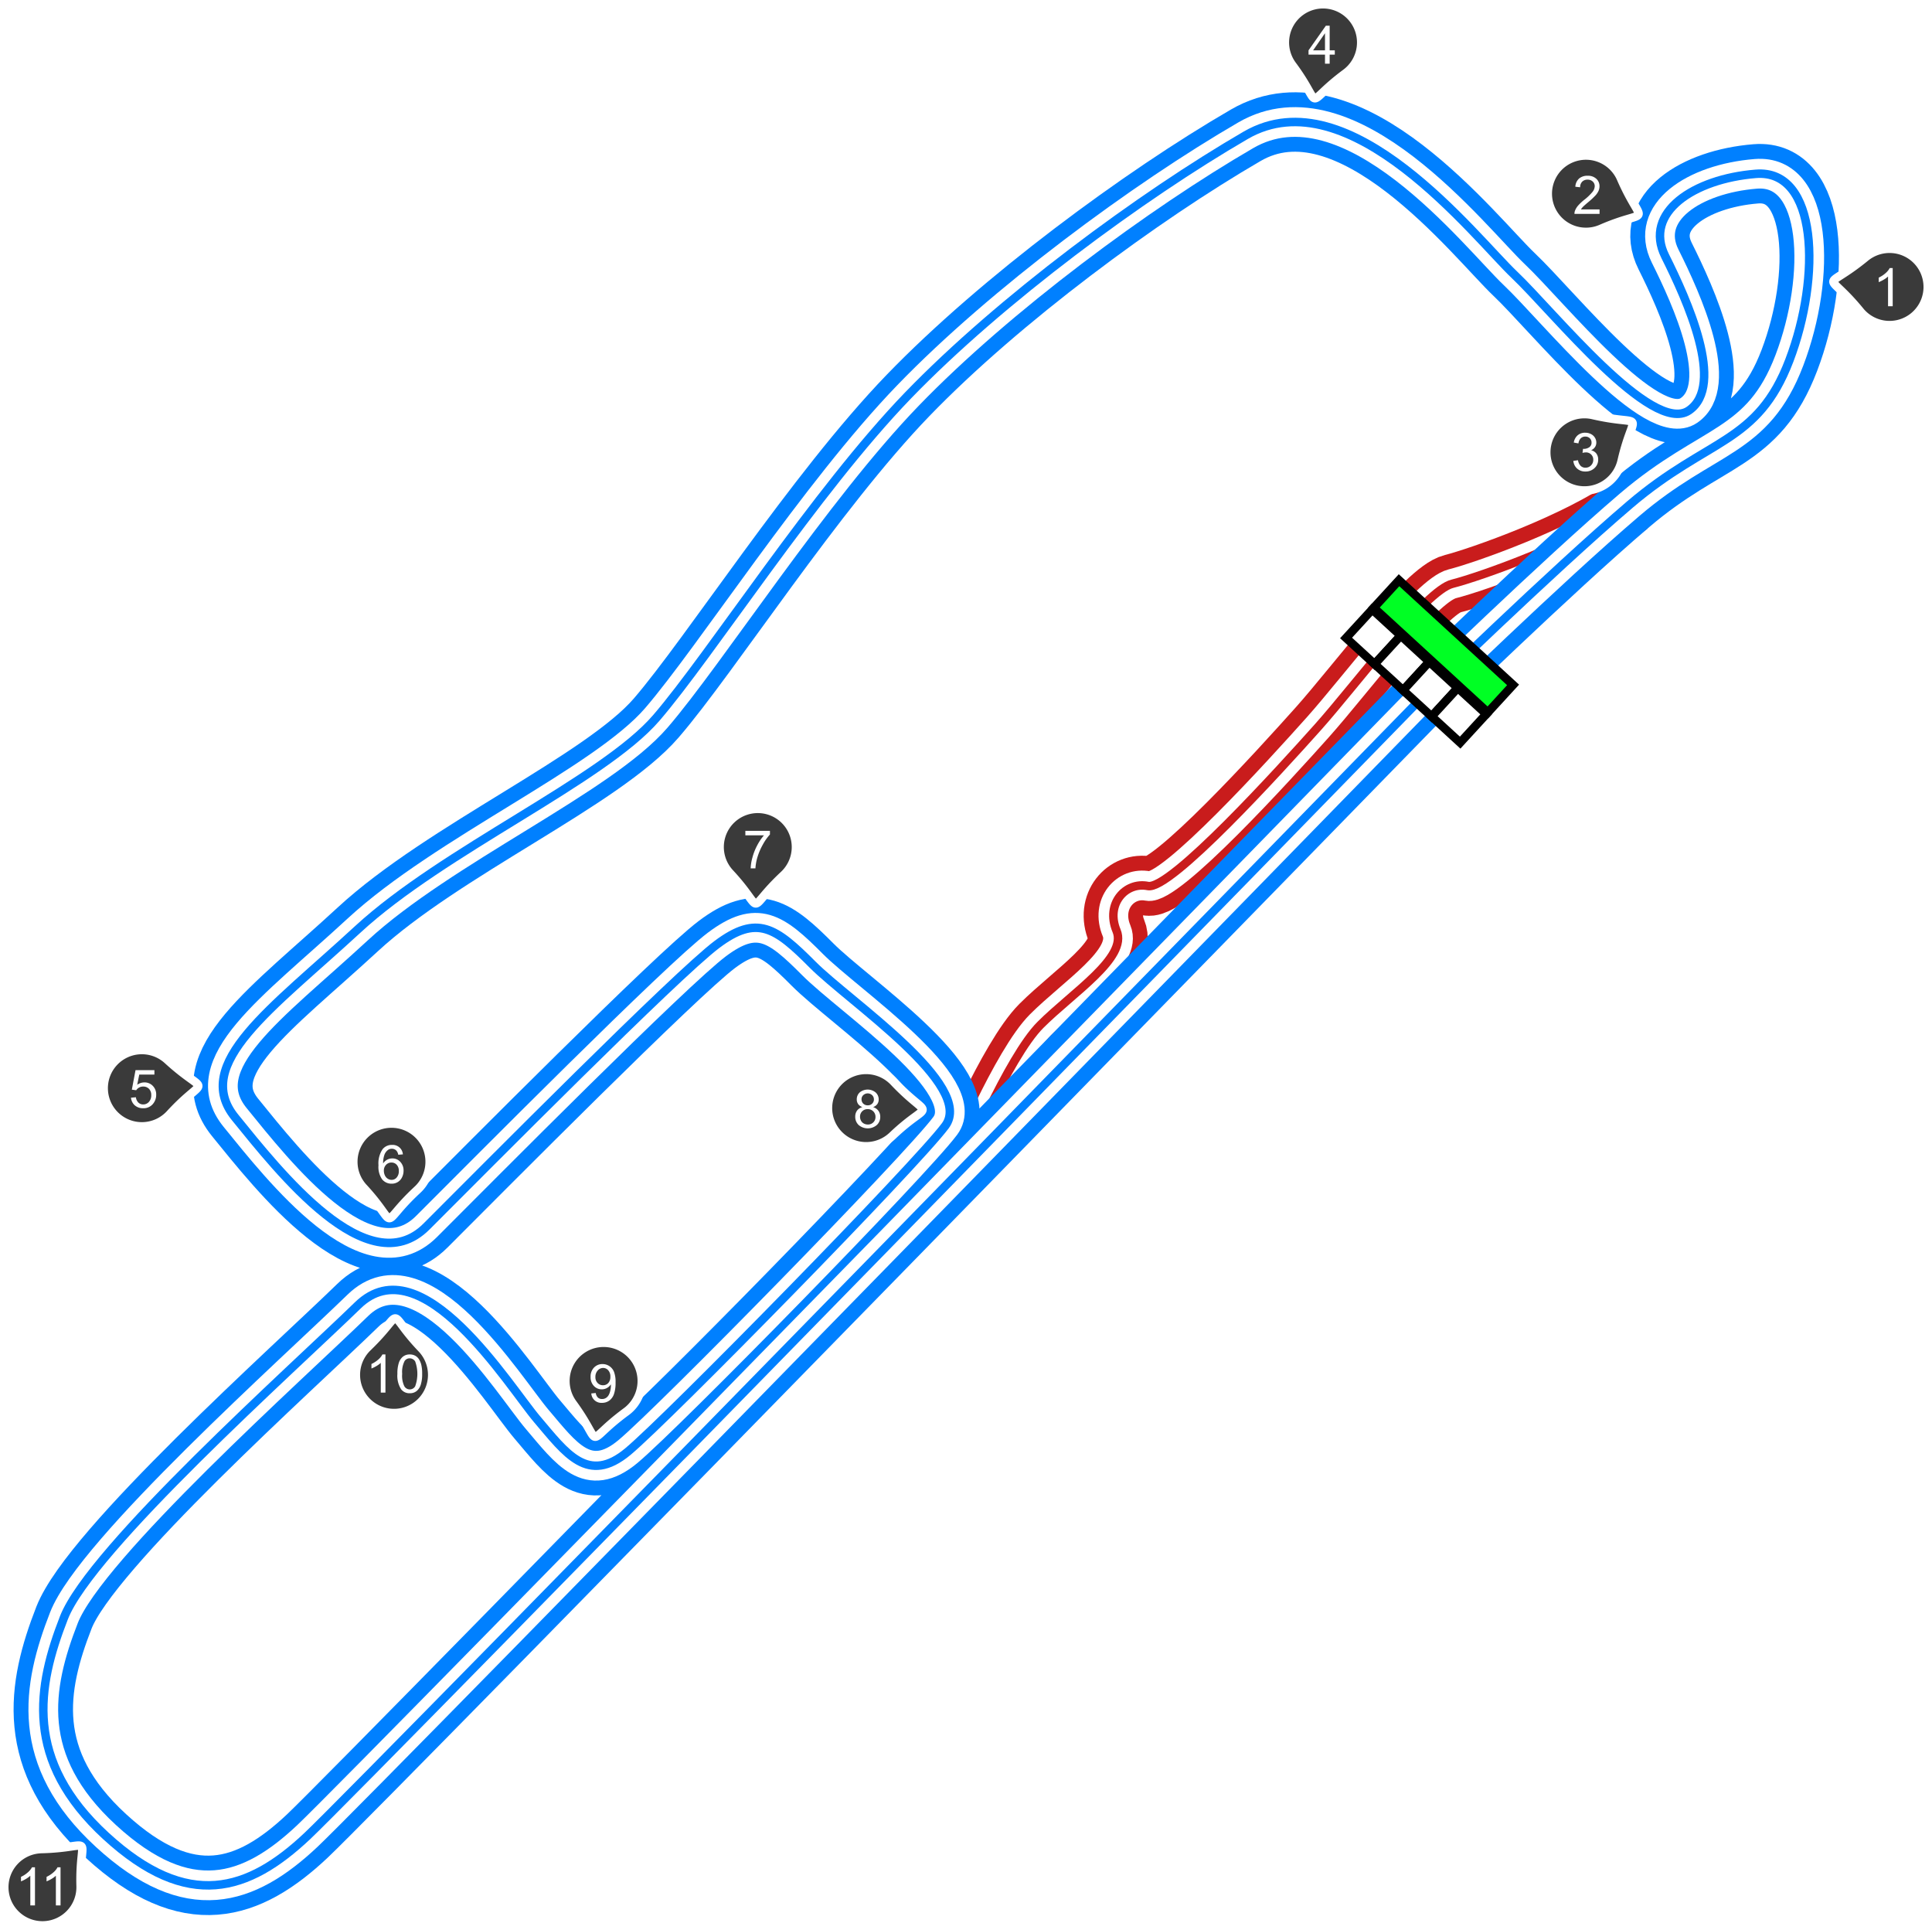 <svg xmlns="http://www.w3.org/2000/svg" viewBox="0 0 455.293 454.668"><defs><style>.\30 2908cb2-990f-461f-afd1-88ee7e4bb423,.\33 ef3a847-3751-4bdb-a8bc-241df25c6694,.a3af7657-3587-48b0-8ceb-a9cdeff84387,.bc70c0ae-6132-45e3-8c48-443defbfc8ab,.bda8f9b8-68a9-404d-b7a0-e1f2c8417c7e{fill:none;stroke-linejoin:round;}.\30 2908cb2-990f-461f-afd1-88ee7e4bb423,.\33 ef3a847-3751-4bdb-a8bc-241df25c6694{stroke:#c91c1c;}.\30 2908cb2-990f-461f-afd1-88ee7e4bb423,.bda8f9b8-68a9-404d-b7a0-e1f2c8417c7e{stroke-width:14px;}.bc70c0ae-6132-45e3-8c48-443defbfc8ab,.d8435b59-43e4-4b3b-83b3-f1e89af5d3b5{stroke:#fff;}.bc70c0ae-6132-45e3-8c48-443defbfc8ab{stroke-width:7px;}.\33 ef3a847-3751-4bdb-a8bc-241df25c6694,.\37 b51fe72-b5dd-49c3-aa08-1ac5ef75311f,.a3af7657-3587-48b0-8ceb-a9cdeff84387,.b1f995f8-8d50-4464-9e6a-f20623d053ca,.d8435b59-43e4-4b3b-83b3-f1e89af5d3b5{stroke-width:2px;}.a3af7657-3587-48b0-8ceb-a9cdeff84387,.bda8f9b8-68a9-404d-b7a0-e1f2c8417c7e{stroke:#0080ff;}.\37 b51fe72-b5dd-49c3-aa08-1ac5ef75311f{fill:#00ff24;}.\37 b51fe72-b5dd-49c3-aa08-1ac5ef75311f,.b1f995f8-8d50-4464-9e6a-f20623d053ca{stroke:#000;}.\37 b51fe72-b5dd-49c3-aa08-1ac5ef75311f,.b1f995f8-8d50-4464-9e6a-f20623d053ca,.d8435b59-43e4-4b3b-83b3-f1e89af5d3b5{stroke-miterlimit:10;}.b1f995f8-8d50-4464-9e6a-f20623d053ca,.c6bc4d2b-66c6-4358-a690-ce9ff5b00853{fill:#fff;}.d8435b59-43e4-4b3b-83b3-f1e89af5d3b5{fill:#3a3a3a;}.\34 94c757e-bbd9-47ea-a894-ce5a3684766f{isolation:isolate;}</style></defs><title>Grotti_F1_Cluck_in_Bell</title><g id="a6247b1b-471c-48df-8be1-c6ebab015a3b" data-name="Layer 2"><g id="ed970060-2df4-4740-90d4-a58172bbe161" data-name="Blaine County"><g id="d1fa6e47-ff3a-4f5b-ba9d-40efd4a73fca" data-name="Grotti_F1_Cluck_in_Bell"><path class="02908cb2-990f-461f-afd1-88ee7e4bb423" d="M226.737,275.23s10.81-26.11,18.46-33.76,20.57-15.83,17.93-22.16,2.11-11.6,7.39-10.55,31.12-27.42,40.08-37.45,25.32-32.17,31.65-33.76,29.85-9.85,41.9-18.67"/><path class="bc70c0ae-6132-45e3-8c48-443defbfc8ab" d="M226.737,275.23s10.81-26.11,18.46-33.76,20.57-15.83,17.93-22.16,2.11-11.6,7.39-10.55,31.12-27.42,40.08-37.45,25.32-32.17,31.65-33.76,29.85-9.85,41.9-18.67"/><path class="3ef3a847-3751-4bdb-a8bc-241df25c6694" d="M226.737,275.23s10.81-26.11,18.46-33.76,20.57-15.83,17.93-22.16,2.11-11.6,7.39-10.55,31.12-27.42,40.08-37.45,25.32-32.17,31.65-33.76,29.85-9.85,41.9-18.67"/><path class="bda8f9b8-68a9-404d-b7a0-e1f2c8417c7e" d="M335.1,164.37s30.46-29.67,49-45.49,30.07-14.24,37.59-34,6.72-45.1-7.92-43.92-26.5,9.1-21.36,19.39S406.7,90.79,398,96.72s-32-23.34-41.14-32-38.77-47.08-63.3-32.84S235.8,70.61,214,93.16s-46.68,61.32-59.34,76-50.2,31.21-70.37,49.84-39.17,31.64-28.88,44.3,31.25,39.53,45.09,25.7,58.95-59.34,68.44-66.46,13.85-4,22.55,4.74,38.38,28.49,31.26,38S157.467,334.09,148,342s-14.64.39-21.37-7.52-27.29-41.54-42.32-26.9-62.91,57.36-69.24,73.58-9.49,33.63,9.89,51.43,33.63,13.06,47.48,0S335.1,164.37,335.1,164.37Z"/><path class="bc70c0ae-6132-45e3-8c48-443defbfc8ab" d="M335.1,164.37s30.46-29.67,49-45.49,30.07-14.24,37.59-34,6.72-45.1-7.92-43.92-26.5,9.1-21.36,19.39S406.7,90.79,398,96.72s-32-23.34-41.14-32-38.77-47.08-63.3-32.84S235.8,70.61,214,93.16s-46.68,61.32-59.34,76-50.2,31.21-70.37,49.84-39.17,31.64-28.88,44.3,31.25,39.53,45.09,25.7,58.95-59.34,68.44-66.46,13.85-4,22.55,4.74,38.38,28.49,31.26,38S157.467,334.09,148,342s-14.64.39-21.37-7.52-27.29-41.54-42.32-26.9-62.91,57.36-69.24,73.58-9.49,33.63,9.89,51.43,33.63,13.06,47.48,0S335.1,164.37,335.1,164.37Z"/><path class="a3af7657-3587-48b0-8ceb-a9cdeff84387" d="M335.1,164.37s30.46-29.67,49-45.49,30.07-14.24,37.59-34,6.72-45.1-7.92-43.92-26.5,9.1-21.36,19.39S406.7,90.79,398,96.72s-32-23.34-41.14-32-38.77-47.08-63.3-32.84S235.8,70.61,214,93.16s-46.68,61.32-59.34,76-50.2,31.21-70.37,49.84-39.17,31.64-28.88,44.3,31.25,39.53,45.09,25.7,58.95-59.34,68.44-66.46,13.85-4,22.55,4.74,38.38,28.49,31.26,38S157.467,334.09,148,342s-14.64.39-21.37-7.52-27.29-41.54-42.32-26.9-62.91,57.36-69.24,73.58-9.49,33.63,9.89,51.43,33.63,13.06,47.48,0S335.1,164.37,335.1,164.37Z"/><rect class="7b51fe72-b5dd-49c3-aa08-1ac5ef75311f" x="335.756" y="134.048" width="8.8" height="36.48" transform="translate(-2.032 299.954) rotate(-47.46)"/><rect class="b1f995f8-8d50-4464-9e6a-f20623d053ca" x="319.098" y="145.482" width="9.12" height="9.12" transform="translate(-5.72 287.07) rotate(-47.46)"/><rect class="b1f995f8-8d50-4464-9e6a-f20623d053ca" x="325.824" y="151.644" width="9.12" height="9.12" transform="translate(-8.082 294.022) rotate(-47.46)"/><rect class="b1f995f8-8d50-4464-9e6a-f20623d053ca" x="332.534" y="157.813" width="9.12" height="9.12" transform="translate(-10.454 300.965) rotate(-47.46)"/><rect class="b1f995f8-8d50-4464-9e6a-f20623d053ca" x="339.26" y="163.975" width="9.12" height="9.12" transform="translate(-12.816 307.917) rotate(-47.46)"/><g id="6e0c25cb-0861-45e6-92b4-99bc90ff90b7" data-name="Corner Numbers"><g id="87541bc3-c8b6-4166-90d7-1ab123eae2a7" data-name="Layer 49"><path id="77ae9eda-64ad-4e1d-a9ea-6e1179938bec" data-name="Elipse l" class="d8435b59-43e4-4b3b-83b3-f1e89af5d3b5" d="M439.587,60.65a9,9,0,1,1-1.255,12.666l0-.006c-4.15-5.07-6.36-6.18-6.26-7S434.557,64.77,439.587,60.65Z"/><g id="fbfb9aa7-1111-46b0-9f25-334be6c9eda4" data-name="Number l" class="494c757e-bbd9-47ea-a894-ce5a3684766f"><path class="c6bc4d2b-66c6-4358-a690-ce9ff5b00853" d="M446.034,72.15h-1.1v-7a5.6,5.6,0,0,1-1.041.757,7.384,7.384,0,0,1-1.156.569V65.412a6.628,6.628,0,0,0,1.611-1.05,4.118,4.118,0,0,0,.977-1.2h.708Z"/></g></g><g id="0fc3d28b-33dc-47a0-9b43-0d52da40b0b9" data-name="Layer 50"><path id="542fd8fc-8a3b-4ea0-8721-1d8646bd90f3" data-name="Elipse l-2" class="d8435b59-43e4-4b3b-83b3-f1e89af5d3b5" d="M377.347,53.89a9,9,0,1,1,4.646-11.849l0,.009c2.62,6,4.44,7.68,4.11,8.49S383.317,51.3,377.347,53.89Z"/><g id="af442550-1ce2-4492-994b-5e3ede0797bb" data-name="Number l-2" class="494c757e-bbd9-47ea-a894-ce5a3684766f"><path class="c6bc4d2b-66c6-4358-a690-ce9ff5b00853" d="M376.95,49.345V50.4h-5.914a1.917,1.917,0,0,1,.128-.762,4.009,4.009,0,0,1,.723-1.191,11.462,11.462,0,0,1,1.437-1.355A12.155,12.155,0,0,0,375.3,45.2a2.266,2.266,0,0,0,.512-1.321,1.468,1.468,0,0,0-.466-1.1,1.688,1.688,0,0,0-1.218-.449,1.716,1.716,0,0,0-1.27.477,1.8,1.8,0,0,0-.482,1.318L371.243,44a2.777,2.777,0,0,1,.873-1.926,2.978,2.978,0,0,1,2.032-.662,2.838,2.838,0,0,1,2.039.714,2.345,2.345,0,0,1,.75,1.77,2.693,2.693,0,0,1-.219,1.056,4.134,4.134,0,0,1-.729,1.093,17.9,17.9,0,0,1-1.694,1.574q-.988.831-1.27,1.126a3.626,3.626,0,0,0-.464.6Z"/></g></g><g id="bf64d496-0b21-4090-ba5a-7a49c1e2eafd" data-name="Layer 51"><path id="162178f4-def6-434b-8b06-5e44c8adfde9" data-name="Elipse l-3" class="d8435b59-43e4-4b3b-83b3-f1e89af5d3b5" d="M382.157,108.59a9,9,0,1,1-6.751-10.79h0c6.39,1.47,8.8,1,9.26,1.74S383.617,102.25,382.157,108.59Z"/><g id="8153a2e6-0e6c-41b2-9992-8c19b24969cc" data-name="Number l-3" class="494c757e-bbd9-47ea-a894-ce5a3684766f"><path class="c6bc4d2b-66c6-4358-a690-ce9ff5b00853" d="M370.772,108.588l1.1-.147a2.411,2.411,0,0,0,.645,1.346,1.586,1.586,0,0,0,1.107.412,1.778,1.778,0,0,0,1.31-.537,1.815,1.815,0,0,0,.534-1.33,1.682,1.682,0,0,0-.5-1.248,1.706,1.706,0,0,0-1.257-.491,3.172,3.172,0,0,0-.776.121l.122-.964a1.783,1.783,0,0,0,.178.013,2.257,2.257,0,0,0,1.263-.368,1.252,1.252,0,0,0,.561-1.128,1.336,1.336,0,0,0-.408-1,1.452,1.452,0,0,0-1.056-.4,1.493,1.493,0,0,0-1.068.4,2.023,2.023,0,0,0-.55,1.208l-1.1-.2a2.824,2.824,0,0,1,.915-1.712,2.645,2.645,0,0,1,1.776-.607,2.922,2.922,0,0,1,1.349.314,2.274,2.274,0,0,1,.943.858,2.2,2.2,0,0,1,.327,1.153,1.891,1.891,0,0,1-.311,1.056,2.124,2.124,0,0,1-.922.757,2.074,2.074,0,0,1,1.233.76,2.311,2.311,0,0,1,.439,1.444,2.638,2.638,0,0,1-.854,1.986,3.007,3.007,0,0,1-2.161.814,2.81,2.81,0,0,1-1.956-.7A2.712,2.712,0,0,1,370.772,108.588Z"/></g></g><g id="babd8347-3788-457e-a8b5-3e39bf7b2402" data-name="Layer 52"><path id="eb0d5fa3-c7ce-465a-a199-be71bb13c54e" data-name="Elipse l-4" class="d8435b59-43e4-4b3b-83b3-f1e89af5d3b5" d="M304.557,15.36a9,9,0,1,1,12.59,1.87c-5.27,3.9-6.48,6.05-7.34,5.91S308.427,20.58,304.557,15.36Z"/><g id="b2429679-f2b4-48aa-815a-294e55b4aafa" data-name="Number l-4" class="494c757e-bbd9-47ea-a894-ce5a3684766f"><path class="c6bc4d2b-66c6-4358-a690-ce9ff5b00853" d="M312.247,15.01V12.868h-3.881V11.861l4.083-5.8h.9v5.8h1.209v1.007h-1.209V15.01Zm0-3.149V7.827l-2.8,4.034Z"/></g></g><g id="4b3d700a-3b22-490c-a716-e70fddeb0034" data-name="Layer 53"><path id="5dd83c19-6d60-419a-834d-19f83cff0947" data-name="Elipse l-5" class="d8435b59-43e4-4b3b-83b3-f1e89af5d3b5" d="M40.067,262.48a9,9,0,1,1-.556-12.715l.006.005c4.84,4.43,7.17,5.22,7.2,6.09S44.467,257.69,40.067,262.48Z"/><g id="72f756f8-b03b-4d65-8270-ce3647ac4484" data-name="Number l-5" class="494c757e-bbd9-47ea-a894-ce5a3684766f"><path class="c6bc4d2b-66c6-4358-a690-ce9ff5b00853" d="M30.875,258.637l1.154-.1a2.076,2.076,0,0,0,.595,1.267,1.614,1.614,0,0,0,1.126.423,1.755,1.755,0,0,0,1.343-.6,2.258,2.258,0,0,0,.549-1.587,2.044,2.044,0,0,0-.527-1.484,1.842,1.842,0,0,0-1.383-.543,1.91,1.91,0,0,0-.958.242,1.858,1.858,0,0,0-.672.625l-1.031-.134.867-4.6h4.449v1.051h-3.57l-.483,2.4a2.914,2.914,0,0,1,1.691-.561,2.677,2.677,0,0,1,1.977.811,2.84,2.84,0,0,1,.806,2.088,3.259,3.259,0,0,1-.708,2.1,2.838,2.838,0,0,1-2.35,1.086,2.89,2.89,0,0,1-1.992-.684A2.667,2.667,0,0,1,30.875,258.637Z"/></g></g><g id="bd4d180f-456d-466d-b0c6-028ada530556" data-name="Layer 59"><path id="d48ff759-4355-4d9a-ac55-484ff5fafb2f" data-name="Elipse l-6" class="d8435b59-43e4-4b3b-83b3-f1e89af5d3b5" d="M85.657,279.85a9,9,0,1,1,12.72.48c-4.81,4.46-5.78,6.72-6.65,6.68S90.077,284.62,85.657,279.85Z"/><g id="4a2915d1-3489-4629-831a-d1404e857784" data-name="Number l-6" class="494c757e-bbd9-47ea-a894-ce5a3684766f"><path class="c6bc4d2b-66c6-4358-a690-ce9ff5b00853" d="M94.947,271.994l-1.093.086a2.073,2.073,0,0,0-.415-.941,1.455,1.455,0,0,0-1.1-.47,1.514,1.514,0,0,0-.922.293,2.5,2.5,0,0,0-.817,1.105,5.776,5.776,0,0,0-.312,2.069,2.543,2.543,0,0,1,.971-.9,2.6,2.6,0,0,1,1.2-.293,2.491,2.491,0,0,1,1.871.808,2.905,2.905,0,0,1,.772,2.091,3.444,3.444,0,0,1-.363,1.566,2.643,2.643,0,0,1-1,1.107,2.718,2.718,0,0,1-1.44.385,2.811,2.811,0,0,1-2.24-1.01,5.1,5.1,0,0,1-.867-3.33,5.97,5.97,0,0,1,.958-3.772,2.757,2.757,0,0,1,2.253-1.025,2.4,2.4,0,0,1,2.539,2.228Zm-4.487,3.857a2.532,2.532,0,0,0,.242,1.087,1.788,1.788,0,0,0,.674.79,1.678,1.678,0,0,0,.91.271,1.549,1.549,0,0,0,1.2-.561,2.212,2.212,0,0,0,.5-1.525,2.069,2.069,0,0,0-.494-1.462,1.623,1.623,0,0,0-1.245-.535,1.693,1.693,0,0,0-1.264.535A1.924,1.924,0,0,0,90.46,275.851Z"/></g></g><g id="ed225176-f578-4c0c-b901-84a05930accf" data-name="Layer 54"><path id="eb89c43b-64d0-4ab6-a06d-fe04c3260271" data-name="Elipse l-7" class="d8435b59-43e4-4b3b-83b3-f1e89af5d3b5" d="M172,205.72a9,9,0,1,1,12.72.44h0c-4.8,4.48-5.76,6.74-6.63,6.7S176.427,210.48,172,205.72Z"/><g id="5a4a991a-4e28-4169-b61f-b3bf86b74d93" data-name="Number l-7" class="494c757e-bbd9-47ea-a894-ce5a3684766f"><path class="c6bc4d2b-66c6-4358-a690-ce9ff5b00853" d="M175.649,196.825v-1.057h5.792v.855a12.206,12.206,0,0,0-1.694,2.417,14.735,14.735,0,0,0-1.3,3.1,11.45,11.45,0,0,0-.421,2.46H176.9a10.961,10.961,0,0,1,.415-2.551,13.455,13.455,0,0,1,1.138-2.885,12.391,12.391,0,0,1,1.579-2.34Z"/></g></g><g id="e7aafdf4-d68a-47f5-8975-afc3d7c5c6f4" data-name="Layer 55"><path id="ebe31dec-b706-4ea2-9b79-d512f42abcae" data-name="Elipse l-8" class="d8435b59-43e4-4b3b-83b3-f1e89af5d3b5" d="M210.307,267.62a9,9,0,1,1,.337-12.723l0,0c4.51,4.76,6.78,5.71,6.75,6.58S215,263.15,210.307,267.62Z"/><g id="c3c99cf5-ab94-43dd-aee2-521405aa22d1" data-name="Number l-8" class="494c757e-bbd9-47ea-a894-ce5a3684766f"><path class="c6bc4d2b-66c6-4358-a690-ce9ff5b00853" d="M203.246,260.858a2.068,2.068,0,0,1-1.013-.714,1.875,1.875,0,0,1-.329-1.111,2.174,2.174,0,0,1,.7-1.642,2.954,2.954,0,0,1,3.754.016,2.2,2.2,0,0,1,.714,1.657,1.828,1.828,0,0,1-.326,1.083,2.055,2.055,0,0,1-.992.711,2.4,2.4,0,0,1,1.254.867,2.378,2.378,0,0,1,.43,1.428,2.568,2.568,0,0,1-.811,1.928,3.306,3.306,0,0,1-4.273,0,2.61,2.61,0,0,1-.811-1.957,2.36,2.36,0,0,1,.442-1.461A2.212,2.212,0,0,1,203.246,260.858Zm-.573,2.27a2,2,0,0,0,.222.911,1.577,1.577,0,0,0,.662.679,1.936,1.936,0,0,0,.947.241,1.775,1.775,0,0,0,1.3-.506,1.735,1.735,0,0,0,.512-1.288,1.762,1.762,0,0,0-.528-1.312,1.808,1.808,0,0,0-1.321-.519,1.747,1.747,0,0,0-1.794,1.794Zm.354-4.131a1.4,1.4,0,0,0,.408,1.038,1.456,1.456,0,0,0,1.063.4,1.421,1.421,0,0,0,1.04-.4,1.323,1.323,0,0,0,.406-.98,1.371,1.371,0,0,0-.418-1.017,1.535,1.535,0,0,0-2.084-.008A1.291,1.291,0,0,0,203.027,259Z"/></g></g><g id="2040eba9-a5bd-4ecd-b454-25e6384478ee" data-name="Layer 56"><path id="fcdff671-edf8-48fd-b4dd-05d7b6cc3d3e" data-name="Elipse l-9" class="d8435b59-43e4-4b3b-83b3-f1e89af5d3b5" d="M135,330.72a9,9,0,1,1,12.586,1.9l-.006,0c-5.28,3.89-6.5,6-7.36,5.89S138.847,336,135,330.72Z"/><g id="a5b36d55-d572-45b6-b698-225e3598f82c" data-name="Number l-9" class="494c757e-bbd9-47ea-a894-ce5a3684766f"><path class="c6bc4d2b-66c6-4358-a690-ce9ff5b00853" d="M139.341,328.321l1.055-.1a1.843,1.843,0,0,0,.513,1.081,1.412,1.412,0,0,0,.971.335,1.679,1.679,0,0,0,.888-.232,1.889,1.889,0,0,0,.625-.62,3.649,3.649,0,0,0,.41-1.046,5.563,5.563,0,0,0,.164-1.344c0-.048,0-.121-.006-.218a2.52,2.52,0,0,1-.9.85,2.447,2.447,0,0,1-1.236.327,2.5,2.5,0,0,1-1.88-.805,2.947,2.947,0,0,1-.769-2.124,3.021,3.021,0,0,1,.8-2.192,2.686,2.686,0,0,1,2.012-.83,2.865,2.865,0,0,1,1.6.47,2.933,2.933,0,0,1,1.1,1.34,6.6,6.6,0,0,1,.375,2.517,8.159,8.159,0,0,1-.372,2.732,3.191,3.191,0,0,1-1.108,1.547,2.864,2.864,0,0,1-1.724.531,2.363,2.363,0,0,1-2.514-2.222Zm4.5-3.948a2.15,2.15,0,0,0-.5-1.5,1.578,1.578,0,0,0-1.211-.556,1.67,1.67,0,0,0-1.275.6,2.211,2.211,0,0,0-.544,1.55,1.911,1.911,0,0,0,.516,1.388,1.7,1.7,0,0,0,1.273.535,1.627,1.627,0,0,0,1.254-.535A2.1,2.1,0,0,0,143.839,324.373Z"/></g></g><g id="c9bdff7f-e0aa-46dc-9475-19d1e51b697d" data-name="Layer 57"><path id="ac5ab8ee-3157-42d7-ad14-175b8d5b7c5c" data-name="Elipse l-10" class="d8435b59-43e4-4b3b-83b3-f1e89af5d3b5" d="M99.347,317.71a9,9,0,1,1-12.725-.254l0-.006c4.73-4.54,5.66-6.82,6.54-6.79S94.847,313,99.347,317.71Z"/><g id="2627d7ae-96df-4422-8609-16f44da70769" data-name="Number l-10" class="494c757e-bbd9-47ea-a894-ce5a3684766f"><path class="c6bc4d2b-66c6-4358-a690-ce9ff5b00853" d="M90.834,328.121h-1.1v-7a5.709,5.709,0,0,1-1.041.756,7.433,7.433,0,0,1-1.157.569v-1.063a6.605,6.605,0,0,0,1.612-1.05,4.129,4.129,0,0,0,.976-1.2h.708Z"/><path class="c6bc4d2b-66c6-4358-a690-ce9ff5b00853" d="M93.648,323.707a8.2,8.2,0,0,1,.326-2.553,3.164,3.164,0,0,1,.971-1.492,2.475,2.475,0,0,1,1.621-.526,2.645,2.645,0,0,1,1.263.29,2.422,2.422,0,0,1,.9.836,4.5,4.5,0,0,1,.556,1.331,8.857,8.857,0,0,1,.2,2.114,8.227,8.227,0,0,1-.323,2.542,3.189,3.189,0,0,1-.968,1.5,2.484,2.484,0,0,1-1.626.527,2.454,2.454,0,0,1-2.033-.928A5.9,5.9,0,0,1,93.648,323.707Zm1.129,0a5.606,5.606,0,0,0,.516,2.933,1.473,1.473,0,0,0,2.545,0,8.591,8.591,0,0,0,0-5.865,1.532,1.532,0,0,0-1.285-.727,1.407,1.407,0,0,0-1.208.642A5.665,5.665,0,0,0,94.777,323.707Z"/></g></g><g id="1cba0594-70ad-4bd8-a0f5-c84915aed806" data-name="Layer 58"><path id="f41928cf-8bec-4ff1-b5f8-d2a9162d86e6" data-name="Elipse l-11" class="d8435b59-43e4-4b3b-83b3-f1e89af5d3b5" d="M19,444.43a9,9,0,1,1-9.234-8.759h.014c6.55-.17,8.77-1.23,9.4-.63S18.827,437.93,19,444.43Z"/><g id="c7994453-15e1-4a69-b8ab-589f34ea1cb0" data-name="Number l-11" class="494c757e-bbd9-47ea-a894-ce5a3684766f"><path class="c6bc4d2b-66c6-4358-a690-ce9ff5b00853" d="M8.244,448.96h-1.1v-7a5.6,5.6,0,0,1-1.041.757,7.384,7.384,0,0,1-1.156.569v-1.063a6.647,6.647,0,0,0,1.611-1.05,4.118,4.118,0,0,0,.977-1.2h.708Z"/><path class="c6bc4d2b-66c6-4358-a690-ce9ff5b00853" d="M14.268,448.96h-1.1v-7a5.663,5.663,0,0,1-1.041.757,7.428,7.428,0,0,1-1.156.569v-1.063a6.647,6.647,0,0,0,1.611-1.05,4.129,4.129,0,0,0,.976-1.2h.708Z"/></g></g></g></g></g></g></svg>